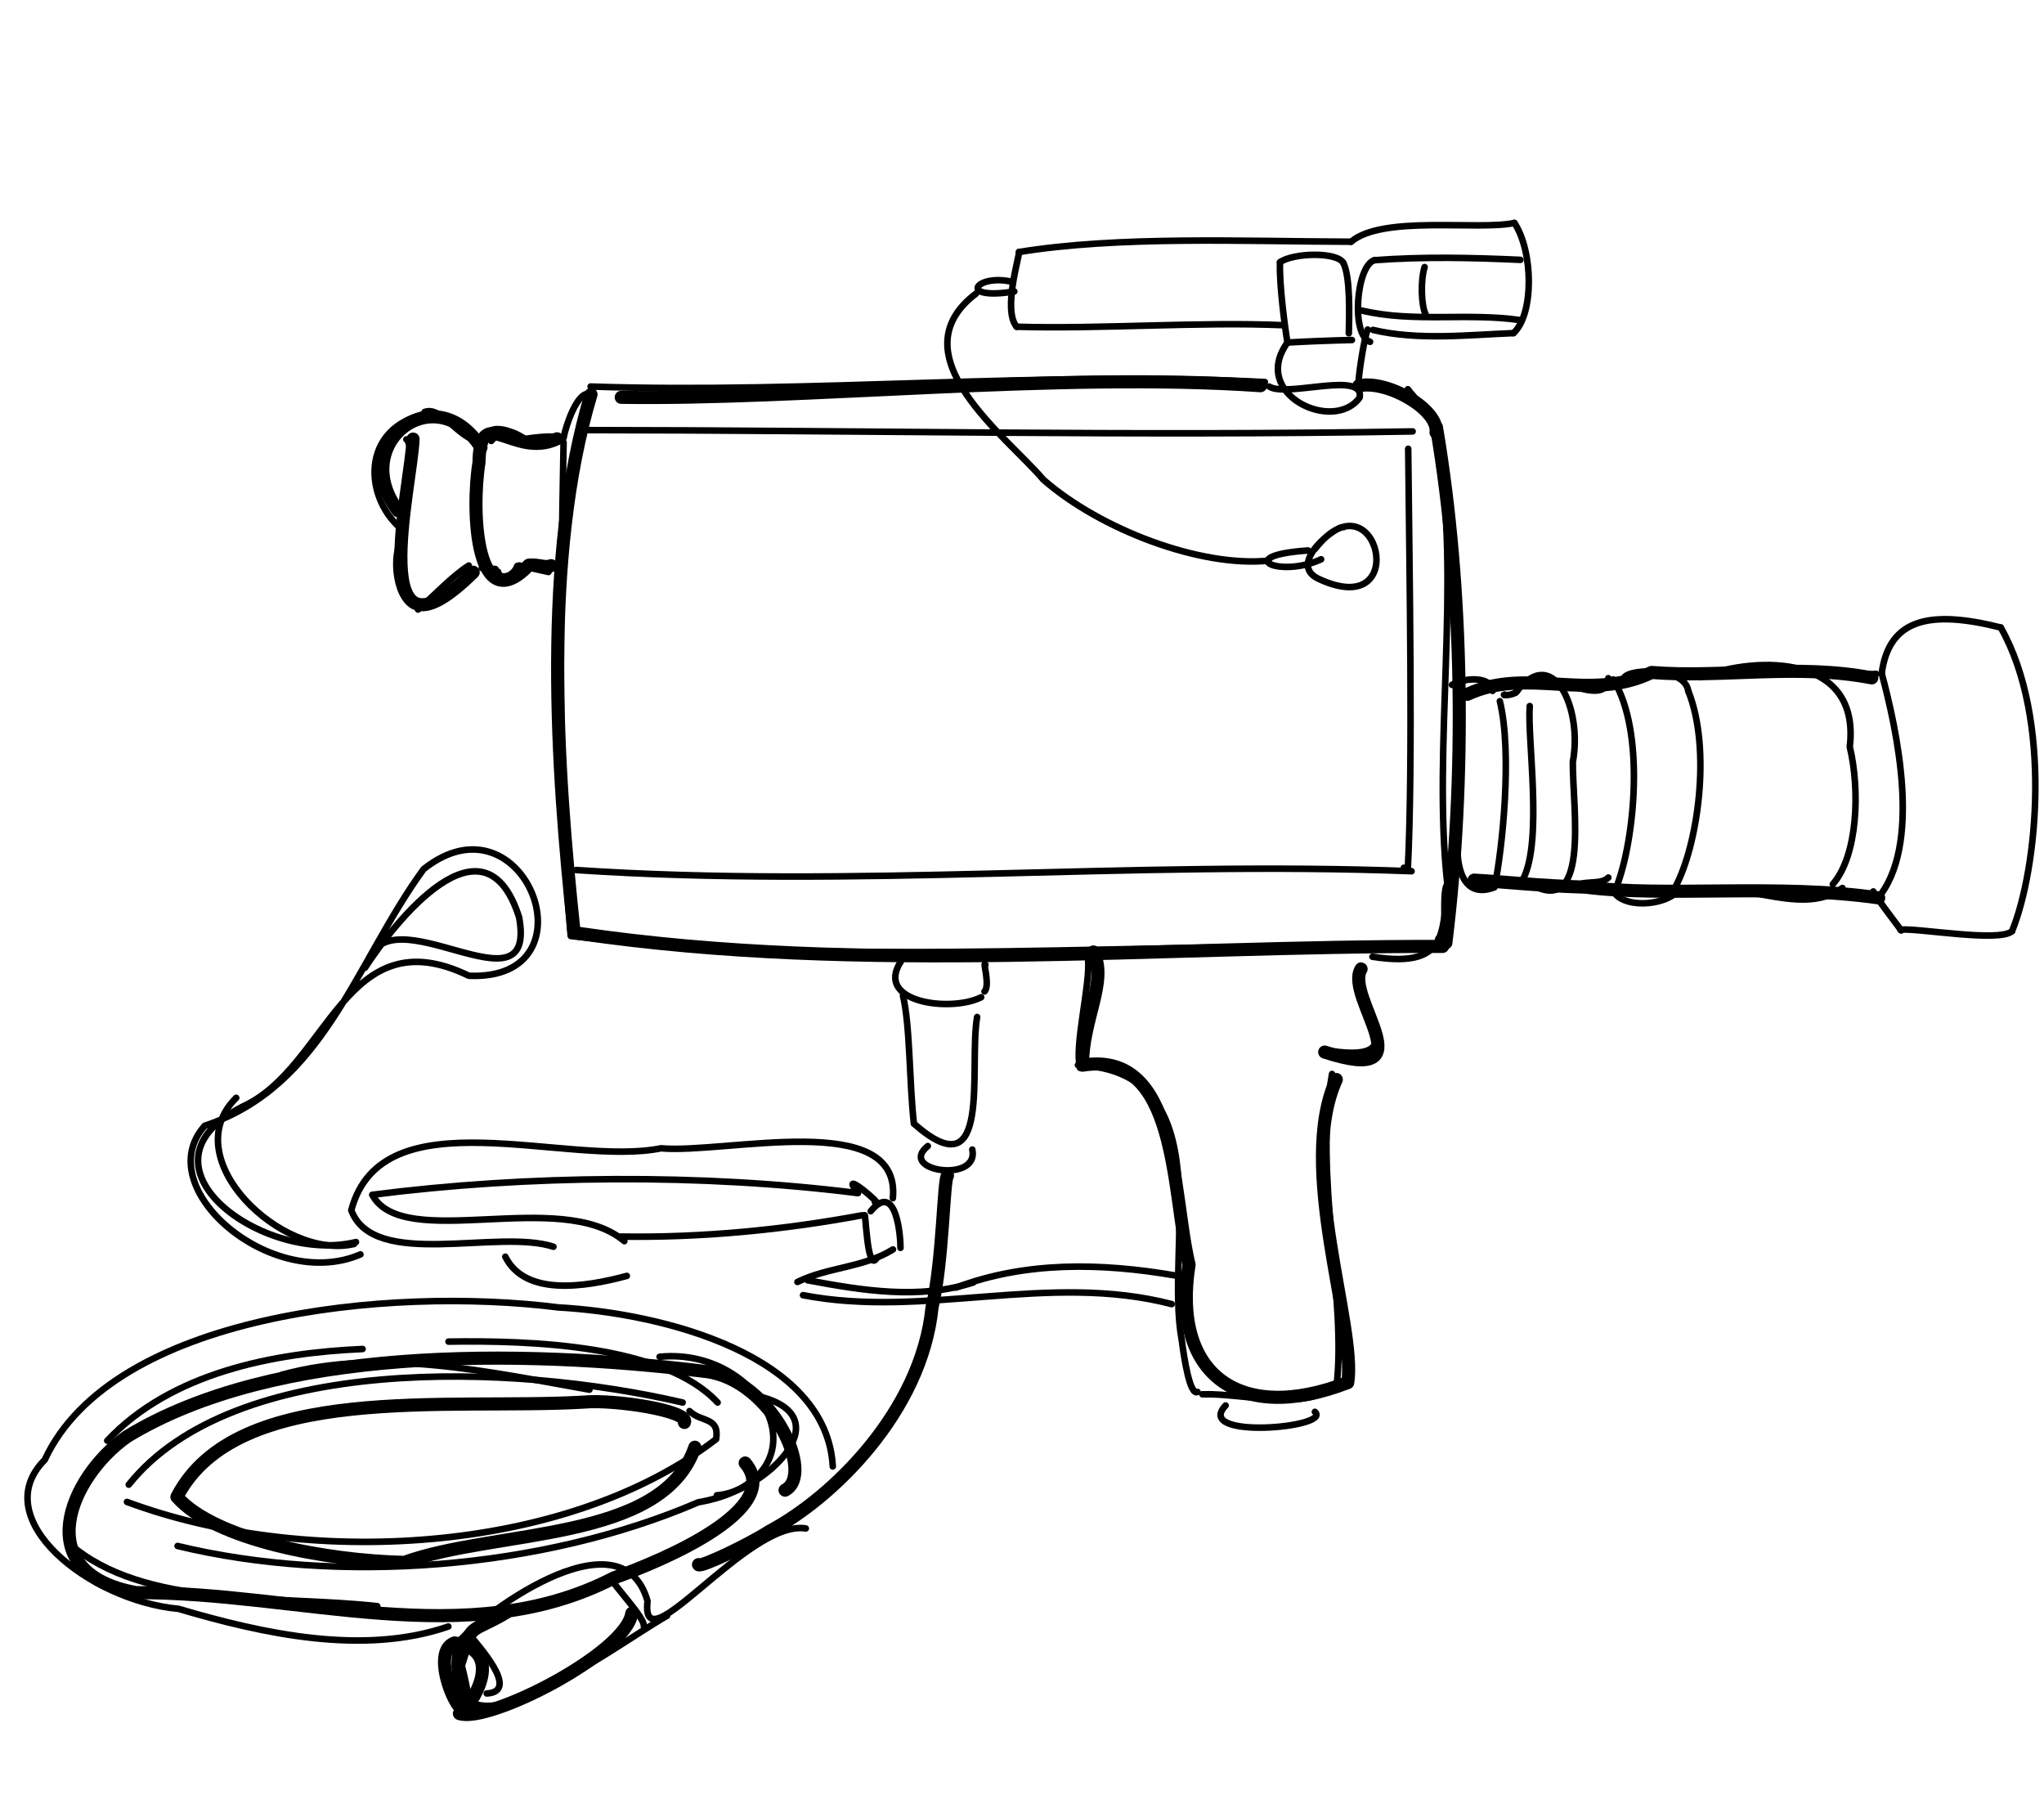 <?xml version="1.0" encoding="UTF-8" standalone="no"?>
<!-- Created by Ashley Blewer - This work is licensed under a Creative Commons Attribution 4.0 International License -->

<svg
   width="544"
   height="480"
   viewBox="0 0 143.933 127"
   version="1.1"
   id="svg2490"
   inkscape:version="1.2 (1:1.2+202206011327+fc4e4096c5)"
   sodipodi:docname="1965-half-inch-cv-3.svg"
   xmlns:inkscape="http://www.inkscape.org/namespaces/inkscape"
   xmlns:sodipodi="http://sodipodi.sourceforge.net/DTD/sodipodi-0.dtd"
   xmlns="http://www.w3.org/2000/svg"
   xmlns:svg="http://www.w3.org/2000/svg">
  <sodipodi:namedview
     id="namedview2492"
     pagecolor="#ffffff"
     bordercolor="#666666"
     borderopacity="1.0"
     inkscape:pageshadow="2"
     inkscape:pageopacity="0.0"
     inkscape:pagecheckerboard="0"
     inkscape:document-units="mm"
     showgrid="false"
     units="px"
     inkscape:zoom="1.2810466"
     inkscape:cx="272.8238"
     inkscape:cy="251.74728"
     inkscape:window-width="1848"
     inkscape:window-height="1136"
     inkscape:window-x="72"
     inkscape:window-y="27"
     inkscape:window-maximized="1"
     inkscape:current-layer="layer1"
     inkscape:showpageshadow="2"
     inkscape:deskcolor="#d1d1d1" />
  <defs
     id="defs2487" />
  <g
     inkscape:label="Layer 1"
     inkscape:groupmode="layer"
     id="layer1">
    <g
       id="g7866"
       transform="matrix(-0.641,0,0,0.642,173.661,-335.319)"
       style="stroke-width:0.55">
      <g
         id="g1646"
         transform="matrix(1,0,0,-1,-41.746,789.091)"
         style="stroke-width:0.55">
        <g
           id="g1648"
           style="stroke-width:0.55">
          <path
             d="m 146.405,230.256 c -2.255,2.032 -2.202,8.912 -0.102,12.085"
             style="fill:none;stroke:#000000;stroke-width:0.719;stroke-linecap:round;stroke-linejoin:round;stroke-miterlimit:10;stroke-dasharray:none;stroke-opacity:1"
             id="path1650" />
        </g>
      </g>
      <g
         id="g1652"
         transform="matrix(1,0,0,-1,-41.746,789.091)"
         style="stroke-width:0.55">
        <g
           id="g1654"
           style="stroke-width:0.55">
          <path
             d="m 146.303,242.34 c 3.923,-0.853 14.481,0.881 17.939,-2.062"
             style="fill:none;stroke:#000000;stroke-width:0.719;stroke-linecap:round;stroke-linejoin:round;stroke-miterlimit:10;stroke-dasharray:none;stroke-opacity:1"
             id="path1656"
             sodipodi:nodetypes="cc" />
        </g>
      </g>
      <g
         id="g1658"
         transform="matrix(1,0,0,-1,-41.746,789.091)"
         style="stroke-width:0.55">
        <g
           id="g1660"
           style="stroke-width:0.55">
          <path
             d="m 164.243,240.279 c 11.911,0.037 25.548,0.646 36.486,-1.128"
             style="fill:none;stroke:#000000;stroke-width:0.719;stroke-linecap:round;stroke-linejoin:round;stroke-miterlimit:10;stroke-dasharray:none;stroke-opacity:1"
             id="path1662" />
        </g>
      </g>
      <g
         id="g1664"
         transform="matrix(1,0,0,-1,-41.746,789.091)"
         style="stroke-width:0.55">
        <g
           id="g1666"
           style="stroke-width:0.55">
          <path
             d="m 200.728,239.151 c -0.081,-0.427 1.809,-6.349 0.26,-8.194"
             style="fill:none;stroke:#000000;stroke-width:0.719;stroke-linecap:round;stroke-linejoin:round;stroke-miterlimit:10;stroke-dasharray:none;stroke-opacity:1"
             id="path1668"
             sodipodi:nodetypes="cc" />
        </g>
      </g>
      <g
         id="g1670"
         transform="matrix(1,0,0,-1,-41.746,789.091)"
         style="stroke-width:0.55">
        <g
           id="g1672"
           style="stroke-width:0.55">
          <path
             d="m 146.405,230.256 c 4.949,-0.192 10.493,-0.826 15.433,0.352"
             style="fill:none;stroke:#000000;stroke-width:0.719;stroke-linecap:round;stroke-linejoin:round;stroke-miterlimit:10;stroke-dasharray:none;stroke-opacity:1"
             id="path1674"
             sodipodi:nodetypes="cc" />
        </g>
      </g>
      <g
         id="g1676"
         transform="matrix(1,0,0,-1,-41.746,789.091)"
         style="stroke-width:0.55">
        <g
           id="g1678"
           style="stroke-width:0.55">
          <path
             d="m 161.688,238.253 c 1.977,-0.603 2.598,-8.215 0.471,-8.952"
             style="fill:none;stroke:#000000;stroke-width:0.719;stroke-linecap:round;stroke-linejoin:round;stroke-miterlimit:10;stroke-dasharray:none;stroke-opacity:1"
             id="path1680"
             sodipodi:nodetypes="cc" />
        </g>
      </g>
      <g
         id="g1682"
         transform="matrix(1,0,0,-1,-41.746,789.091)"
         style="stroke-width:0.55">
        <g
           id="g1684"
           style="stroke-width:0.55">
          <path
             d="m 164.492,230.237 c -0.047,2.068 -0.172,6.164 0.596,7.707"
             style="fill:none;stroke:#000000;stroke-width:0.719;stroke-linecap:round;stroke-linejoin:round;stroke-miterlimit:10;stroke-dasharray:none;stroke-opacity:1"
             id="path1686" />
        </g>
      </g>
      <g
         id="g1688"
         transform="matrix(1,0,0,-1,-41.746,789.091)"
         style="stroke-width:0.55">
        <g
           id="g1690"
           style="stroke-width:0.55">
          <path
             d="m 165.088,237.943 c 0.687,1.253 5.507,1.125 6.965,0.09"
             style="fill:none;stroke:#000000;stroke-width:0.719;stroke-linecap:round;stroke-linejoin:round;stroke-miterlimit:10;stroke-dasharray:none;stroke-opacity:1"
             id="path1692"
             sodipodi:nodetypes="cc" />
        </g>
      </g>
      <g
         id="g1694"
         transform="matrix(1,0,0,-1,-41.746,789.091)"
         style="stroke-width:0.55">
        <g
           id="g1696"
           style="stroke-width:0.55">
          <path
             d="m 172.053,238.034 c 0.097,-2.435 -0.553,-7.279 -0.821,-8.809"
             style="fill:none;stroke:#000000;stroke-width:0.719;stroke-linecap:round;stroke-linejoin:round;stroke-miterlimit:10;stroke-dasharray:none;stroke-opacity:1"
             id="path1698"
             sodipodi:nodetypes="cc" />
        </g>
      </g>
      <g
         id="g1700"
         transform="matrix(1,0,0,-1,-41.746,789.091)"
         style="stroke-width:0.55">
        <g
           id="g1702"
           style="stroke-width:0.55">
          <path
             d="m 171.232,229.225 c -2.286,0.13 -4.726,0.224 -7.082,0.277"
             style="fill:none;stroke:#000000;stroke-width:0.719;stroke-linecap:round;stroke-linejoin:round;stroke-miterlimit:10;stroke-dasharray:none;stroke-opacity:1"
             id="path1704" />
        </g>
      </g>
      <g
         id="g1706"
         transform="matrix(1,0,0,-1,-41.746,789.091)"
         style="stroke-width:0.55">
        <g
           id="g1708"
           style="stroke-width:0.55">
          <path
             d="m 171.232,229.225 c 4.145,-5.708 -5.112,-9.97 -7.931,-6.033 -0.564,2.976 8.039,-0.02 9.935,1.203"
             style="fill:none;stroke:#000000;stroke-width:0.719;stroke-linecap:round;stroke-linejoin:round;stroke-miterlimit:10;stroke-dasharray:none;stroke-opacity:1"
             id="path1710"
             sodipodi:nodetypes="ccc" />
        </g>
      </g>
      <g
         id="g1712"
         transform="matrix(1,0,0,-1,-41.746,789.091)"
         style="stroke-width:0.55">
        <g
           id="g1714"
           style="stroke-width:0.55">
          <path
             d="m 163.391,224.485 c 0.224,0.012 -0.541,5.155 -0.971,6.166"
             style="fill:none;stroke:#000000;stroke-width:0.719;stroke-linecap:round;stroke-linejoin:round;stroke-miterlimit:10;stroke-dasharray:none;stroke-opacity:1"
             id="path1716" />
        </g>
      </g>
      <g
         id="g1718"
         transform="matrix(1,0,0,-1,-41.746,789.091)"
         style="stroke-width:0.55">
        <g
           id="g1720"
           style="stroke-width:0.55">
          <path
             d="m 171.643,231.122 c 9.155,0.404 20.211,-0.439 29.345,-0.166"
             style="fill:none;stroke:#000000;stroke-width:0.719;stroke-linecap:round;stroke-linejoin:round;stroke-miterlimit:10;stroke-dasharray:none;stroke-opacity:1"
             id="path1722"
             sodipodi:nodetypes="cc" />
        </g>
      </g>
      <g
         id="g1724"
         transform="matrix(1,0,0,-1,-41.746,789.091)"
         style="stroke-width:0.55">
        <g
           id="g1726"
           style="stroke-width:0.55">
          <path
             d="m 145.647,238.293 c 5.352,0.242 10.72,0.361 16.041,-0.04"
             style="fill:none;stroke:#000000;stroke-width:0.719;stroke-linecap:round;stroke-linejoin:round;stroke-miterlimit:10;stroke-dasharray:none;stroke-opacity:1"
             id="path1728" />
        </g>
      </g>
      <g
         id="g1730"
         transform="matrix(1,0,0,-1,-41.746,789.091)"
         style="stroke-width:0.55">
        <g
           id="g1732"
           style="stroke-width:0.55">
          <path
             d="m 145.627,231.676 c 5.792,0.853 11.75,-0.307 17.456,1.061"
             style="fill:none;stroke:#000000;stroke-width:0.719;stroke-linecap:round;stroke-linejoin:round;stroke-miterlimit:10;stroke-dasharray:none;stroke-opacity:1"
             id="path1734" />
        </g>
      </g>
      <g
         id="g1736"
         transform="matrix(1,0,0,-1,-41.746,789.091)"
         style="stroke-width:0.55">
        <g
           id="g1738"
           style="stroke-width:0.55">
          <path
             d="m 156.168,237.501 c 0.469,-1.483 0.358,-4.27 -0.103,-5.151"
             style="fill:none;stroke:#000000;stroke-width:0.719;stroke-linecap:round;stroke-linejoin:round;stroke-miterlimit:10;stroke-dasharray:none;stroke-opacity:1"
             id="path1740" />
        </g>
      </g>
      <g
         id="g1742"
         transform="matrix(1,0,0,-1,-41.746,789.091)"
         style="stroke-width:0.55">
        <g
           id="g1744"
           style="stroke-width:0.55">
          <path
             d="m 201.734,235.937 c 3.854,0.748 5.688,-2.111 -0.493,-1.112"
             style="fill:none;stroke:#000000;stroke-width:0.719;stroke-linecap:round;stroke-linejoin:round;stroke-miterlimit:10;stroke-dasharray:none;stroke-opacity:1"
             id="path1746" />
        </g>
      </g>
      <g
         id="g1748"
         transform="matrix(1,0,0,-1,-41.746,789.091)"
         style="stroke-width:0.55">
        <g
           id="g1750"
           style="stroke-width:0.55">
          <path
             d="m 205.433,234.604 c 8.897,-6.726 -3.405,-15.715 -7.379,-20.414 -6.288,-5.495 -17.316,-9.642 -24.749,-8.884"
             style="fill:none;stroke:#000000;stroke-width:0.719;stroke-linecap:round;stroke-linejoin:round;stroke-miterlimit:10;stroke-dasharray:none;stroke-opacity:1"
             id="path1752"
             sodipodi:nodetypes="ccc" />
        </g>
      </g>
      <g
         id="g1754"
         transform="matrix(1,0,0,-1,-41.746,789.091)"
         style="stroke-width:0.55">
        <g
           id="g1756"
           style="stroke-width:0.55">
          <path
             d="m 168.97,206.421 c 8.369,-0.567 3.159,-3.097 -1.435,-0.966"
             style="fill:none;stroke:#000000;stroke-width:0.719;stroke-linecap:round;stroke-linejoin:round;stroke-miterlimit:10;stroke-dasharray:none;stroke-opacity:1"
             id="path1758" />
        </g>
      </g>
      <g
         id="g1760"
         transform="matrix(1,0,0,-1,-41.746,789.091)"
         style="stroke-width:0.55">
        <g
           id="g1762"
           style="stroke-width:0.55">
          <path
             d="m 168.22,206.576 c -6.801,8.692 -10.857,-8.2 -0.343,-3.236 3.406,1.672 -2.017,5.843 -2.795,5.635"
             style="fill:none;stroke:#000000;stroke-width:0.719;stroke-linecap:round;stroke-linejoin:round;stroke-miterlimit:10;stroke-dasharray:none;stroke-opacity:1"
             id="path1764"
             sodipodi:nodetypes="ccc" />
        </g>
      </g>
      <g
         id="g1772"
         transform="matrix(1,0,0,-1,-41.746,789.091)"
         style="stroke-width:0.55">
        <g
           id="g1774"
           style="stroke-width:0.55">
          <path
             d="m 158.011,224.106 c -0.421,-0.616 -3.369,-3.663 -3.402,-4.968"
             style="fill:none;stroke:#000000;stroke-width:0.719;stroke-linecap:round;stroke-linejoin:round;stroke-miterlimit:10;stroke-dasharray:none;stroke-opacity:1"
             id="path1776" />
        </g>
      </g>
      <g
         id="g1778"
         transform="matrix(1,0,0,-1,-41.746,789.091)"
         style="stroke-width:0.55">
        <g
           id="g1780"
           style="stroke-width:0.55">
          <path
             d="m 173.713,224.893 c 24.626,1.224 49.884,-1.296 74.074,-0.494"
             style="fill:none;stroke:#000000;stroke-width:0.719;stroke-linecap:round;stroke-linejoin:round;stroke-miterlimit:10;stroke-dasharray:none;stroke-opacity:1"
             id="path1782" />
        </g>
      </g>
      <g
         id="g1784"
         transform="matrix(1,0,0,-1,-41.746,789.091)"
         style="stroke-width:0.55">
        <g
           id="g1786"
           style="stroke-width:0.55">
          <path
             d="m 157.483,219.477 c 30.342,-0.531 60.694,0.127 90.985,0.145"
             style="fill:none;stroke:#000000;stroke-width:0.719;stroke-linecap:round;stroke-linejoin:round;stroke-miterlimit:10;stroke-dasharray:none;stroke-opacity:1"
             id="path1788" />
        </g>
      </g>
      <g
         id="g1790"
         transform="matrix(1,0,0,-1,-41.746,789.091)"
         style="stroke-width:0.55">
        <g
           id="g1792"
           style="stroke-width:0.55">
          <path
             d="m 247.982,223.605 c 1.295,0.152 2.521,-3.447 2.774,-4.84"
             style="fill:none;stroke:#000000;stroke-width:0.719;stroke-linecap:round;stroke-linejoin:round;stroke-miterlimit:10;stroke-dasharray:none;stroke-opacity:1"
             id="path1794" />
        </g>
      </g>
      <g
         id="g1796"
         transform="matrix(1,0,0,-1,-41.746,789.091)"
         style="stroke-width:0.55">
        <g
           id="g1798"
           style="stroke-width:0.55">
          <path
             d="m 250.756,218.275 c 0.323,-17.921 0.675,-38.468 -0.772,-54.004"
             style="fill:none;stroke:#000000;stroke-width:0.719;stroke-linecap:round;stroke-linejoin:round;stroke-miterlimit:10;stroke-dasharray:none;stroke-opacity:1"
             id="path1800" />
        </g>
      </g>
      <g
         id="g1802"
         transform="matrix(1,0,0,-1,-41.746,789.091)"
         style="stroke-width:0.55">
        <g
           id="g1804"
           style="stroke-width:0.55">
          <path
             d="m 154.736,218.044 c -2.639,-14.865 0.591,-33.271 -1.064,-48.223 0.765,-0.946 -0.249,-7.004 0.978,-5.96"
             style="fill:none;stroke:#000000;stroke-width:0.719;stroke-linecap:round;stroke-linejoin:round;stroke-miterlimit:10;stroke-dasharray:none;stroke-opacity:1"
             id="path1806" />
        </g>
      </g>
      <g
         id="g1808"
         transform="matrix(1,0,0,-1,-41.746,789.091)"
         style="stroke-width:0.55">
        <g
           id="g1810"
           style="stroke-width:0.55">
          <path
             d="m 157.969,217.574 c -0.127,-13.059 -0.536,-34.709 0.045,-46.137 l 0.434,0.19"
             style="fill:none;stroke:#000000;stroke-width:0.719;stroke-linecap:round;stroke-linejoin:round;stroke-miterlimit:10;stroke-dasharray:none;stroke-opacity:1"
             id="path1812" />
        </g>
      </g>
      <g
         id="g1814"
         transform="matrix(1,0,0,-1,-41.746,789.091)"
         style="stroke-width:0.55">
        <g
           id="g1816"
           style="stroke-width:0.55">
          <path
             d="m 157.601,171.249 c 30.715,1.173 61.216,-1.91 91.783,0.13"
             style="fill:none;stroke:#000000;stroke-width:0.719;stroke-linecap:round;stroke-linejoin:round;stroke-miterlimit:10;stroke-dasharray:none;stroke-opacity:1"
             id="path1818" />
        </g>
      </g>
      <g
         id="g1820"
         transform="matrix(1,0,0,-1,-41.746,789.091)"
         style="stroke-width:0.55">
        <g
           id="g1822"
           style="stroke-width:0.55">
          <path
             d="m 153.964,162.973 c 31.68,0.596 65.796,-2.363 95.995,1.168 -0.245,-0.135 0.277,0.947 -0.072,1.074"
             style="fill:none;stroke:#000000;stroke-width:0.719;stroke-linecap:round;stroke-linejoin:round;stroke-miterlimit:10;stroke-dasharray:none;stroke-opacity:1"
             id="path1824" />
        </g>
      </g>
      <g
         id="g1826"
         transform="matrix(1,0,0,-1,-41.746,789.091)"
         style="stroke-width:0.55">
        <g
           id="g1828"
           style="stroke-width:0.55">
          <path
             d="m 250.947,218.714 c 0.817,0.46 3.855,0.017 5.138,-0.269"
             style="fill:none;stroke:#000000;stroke-width:0.719;stroke-linecap:round;stroke-linejoin:round;stroke-miterlimit:10;stroke-dasharray:none;stroke-opacity:1"
             id="path1830" />
        </g>
      </g>
      <g
         id="g1832"
         transform="matrix(1,0,0,-1,-41.746,789.091)"
         style="stroke-width:0.55">
        <g
           id="g1834"
           style="stroke-width:0.55">
          <path
             d="m 255.5,218.175 c -0.437,1.356 4.283,2.444 3.326,0.505"
             style="fill:none;stroke:#000000;stroke-width:0.719;stroke-linecap:round;stroke-linejoin:round;stroke-miterlimit:10;stroke-dasharray:none;stroke-opacity:1"
             id="path1836" />
        </g>
      </g>
      <g
         id="g1838"
         transform="matrix(1,0,0,-1,-41.746,789.091)"
         style="stroke-width:0.55">
        <g
           id="g1840"
           style="stroke-width:0.55">
          <path
             d="m 259.482,218.433 c 2.505,-0.405 4.568,3.948 6.541,3.173"
             style="fill:none;stroke:#000000;stroke-width:0.719;stroke-linecap:round;stroke-linejoin:round;stroke-miterlimit:10;stroke-dasharray:none;stroke-opacity:1"
             id="path1842" />
        </g>
      </g>
      <g
         id="g1844"
         transform="matrix(1,0,0,-1,-41.746,789.091)"
         style="stroke-width:0.55">
        <g
           id="g1846"
           style="stroke-width:0.55">
          <path
             d="m 265.476,221.485 c 7.877,-1.406 7.239,-9.697 2.731,-12.99"
             style="fill:none;stroke:#000000;stroke-width:0.719;stroke-linecap:round;stroke-linejoin:round;stroke-miterlimit:10;stroke-dasharray:none;stroke-opacity:1"
             id="path1848" />
        </g>
      </g>
      <g
         id="g1850"
         transform="matrix(1,0,0,-1,-41.746,789.091)"
         style="stroke-width:0.55">
        <g
           id="g1852"
           style="stroke-width:0.55">
          <path
             d="m 268.504,207.758 c 1.493,-2.674 0.089,-8.022 -1.723,-6.98"
             style="fill:none;stroke:#000000;stroke-width:0.719;stroke-linecap:round;stroke-linejoin:round;stroke-miterlimit:10;stroke-dasharray:none;stroke-opacity:1"
             id="path1854" />
        </g>
      </g>
      <g
         id="g1856"
         transform="matrix(1,0,0,-1,-41.746,789.091)"
         style="stroke-width:0.55">
        <g
           id="g1858"
           style="stroke-width:0.55">
          <path
             d="m 266.747,199.946 c -1.793,1.546 -3.796,3.713 -5.58,4.823"
             style="fill:none;stroke:#000000;stroke-width:0.719;stroke-linecap:round;stroke-linejoin:round;stroke-miterlimit:10;stroke-dasharray:none;stroke-opacity:1"
             id="path1860" />
        </g>
      </g>
      <g
         id="g1862"
         transform="matrix(1,0,0,-1,-41.746,789.091)"
         style="stroke-width:0.55">
        <g
           id="g1864"
           style="stroke-width:0.55">
          <path
             d="m 259.738,204.504 -1.498,-0.116"
             style="fill:none;stroke:#000000;stroke-width:0.719;stroke-linecap:round;stroke-linejoin:round;stroke-miterlimit:10;stroke-dasharray:none;stroke-opacity:1"
             id="path1866" />
        </g>
      </g>
      <g
         id="g1868"
         transform="matrix(1,0,0,-1,-41.746,789.091)"
         style="stroke-width:0.55">
        <g
           id="g1870"
           style="stroke-width:0.55">
          <path
             d="m 257.949,204.088 c -0.129,-0.931 -1.699,-0.551 -2.099,0.633"
             style="fill:none;stroke:#000000;stroke-width:0.719;stroke-linecap:round;stroke-linejoin:round;stroke-miterlimit:10;stroke-dasharray:none;stroke-opacity:1"
             id="path1872" />
        </g>
      </g>
      <g
         id="g1874"
         transform="matrix(1,0,0,-1,-41.746,789.091)"
         style="stroke-width:0.55">
        <g
           id="g1876"
           style="stroke-width:0.55">
          <path
             d="m 255.646,204.78 c -0.839,-0.186 -2.995,-0.665 -3.234,-0.718"
             style="fill:none;stroke:#000000;stroke-width:0.719;stroke-linecap:round;stroke-linejoin:round;stroke-miterlimit:10;stroke-dasharray:none;stroke-opacity:1"
             id="path1878" />
        </g>
      </g>
      <g
         id="g1880"
         transform="matrix(1,0,0,-1,-41.746,789.091)"
         style="stroke-width:0.55">
        <g
           id="g1882"
           style="stroke-width:0.55">
          <path
             d="m 268.027,218.601 c -1.002,-0.703 -0.127,-7.438 0.454,-8.23"
             style="fill:none;stroke:#000000;stroke-width:0.719;stroke-linecap:round;stroke-linejoin:round;stroke-miterlimit:10;stroke-dasharray:none;stroke-opacity:1"
             id="path1884" />
        </g>
      </g>
      <g
         id="g1886"
         transform="matrix(1,0,0,-1,-41.746,789.091)"
         style="stroke-width:0.55">
        <g
           id="g1888"
           style="stroke-width:0.55">
          <path
             d="m 153.161,191.685 c -1.471,0.848 -4.354,0.941 -4.468,-0.661"
             style="fill:none;stroke:#000000;stroke-width:0.719;stroke-linecap:round;stroke-linejoin:round;stroke-miterlimit:10;stroke-dasharray:none;stroke-opacity:1"
             id="path1890" />
        </g>
      </g>
      <g
         id="g1892"
         transform="matrix(1,0,0,-1,-41.746,789.091)"
         style="stroke-width:0.55">
        <g
           id="g1894"
           style="stroke-width:0.55">
          <path
             d="m 147.902,189.897 c -1.394,-5.685 -0.266,-16.351 0.589,-20.415 3.492,-1.324 4.06,2.275 4.077,4.313"
             style="fill:none;stroke:#000000;stroke-width:0.719;stroke-linecap:round;stroke-linejoin:round;stroke-miterlimit:10;stroke-dasharray:none;stroke-opacity:1"
             id="path1896" />
        </g>
      </g>
      <g
         id="g1898"
         transform="matrix(1,0,0,-1,-41.746,789.091)"
         style="stroke-width:0.55">
        <g
           id="g1900"
           style="stroke-width:0.55">
          <path
             d="m 147.4,190.622 c 0.419,-0.161 -1.698,-0.068 -1.395,0.653"
             style="fill:none;stroke:#000000;stroke-width:0.719;stroke-linecap:round;stroke-linejoin:round;stroke-miterlimit:10;stroke-dasharray:none;stroke-opacity:1"
             id="path1902" />
        </g>
      </g>
      <g
         id="g1904"
         transform="matrix(1,0,0,-1,-41.746,789.091)"
         style="stroke-width:0.55">
        <g
           id="g1906"
           style="stroke-width:0.55">
          <path
             d="m 146.129,190.854 c -4.078,5.41 -7.34,-1.79 -6.245,-7.627 0.05,-5.019 -2.081,-17.841 5.196,-13.045"
             style="fill:none;stroke:#000000;stroke-width:0.719;stroke-linecap:round;stroke-linejoin:round;stroke-miterlimit:10;stroke-dasharray:none;stroke-opacity:1"
             id="path1908" />
        </g>
      </g>
      <g
         id="g1910"
         transform="matrix(1,0,0,-1,-41.746,789.091)"
         style="stroke-width:0.55">
        <g
           id="g1912"
           style="stroke-width:0.55">
          <path
             d="m 144.617,189.361 c 0.278,-3.623 -1.439,-14.652 0.703,-18.931"
             style="fill:none;stroke:#000000;stroke-width:0.719;stroke-linecap:round;stroke-linejoin:round;stroke-miterlimit:10;stroke-dasharray:none;stroke-opacity:1"
             id="path1914" />
        </g>
      </g>
      <g
         id="g1916"
         transform="matrix(1,0,0,-1,-41.746,789.091)"
         style="stroke-width:0.55">
        <g
           id="g1918"
           style="stroke-width:0.55">
          <path
             d="m 139.627,169.388 c -0.54,1.031 -2.776,0.234 -3.641,1.167"
             style="fill:none;stroke:#000000;stroke-width:0.719;stroke-linecap:round;stroke-linejoin:round;stroke-miterlimit:10;stroke-dasharray:none;stroke-opacity:1"
             id="path1920" />
        </g>
      </g>
      <g
         id="g1922"
         transform="matrix(1,0,0,-1,-41.746,789.091)"
         style="stroke-width:0.55">
        <g
           id="g1924"
           style="stroke-width:0.55">
          <path
             d="m 139.821,191.461 c -0.049,0.179 -3.822,-1.538 -3.833,0.955"
             style="fill:none;stroke:#000000;stroke-width:0.719;stroke-linecap:round;stroke-linejoin:round;stroke-miterlimit:10;stroke-dasharray:none;stroke-opacity:1"
             id="path1926" />
        </g>
      </g>
      <g
         id="g1928"
         transform="matrix(1,0,0,-1,-41.746,789.091)"
         style="stroke-width:0.55">
        <g
           id="g1930"
           style="stroke-width:0.55">
          <path
             d="m 135.455,192.278 c -3.593,-5.756 -2.323,-17.675 -0.414,-22.623"
             style="fill:none;stroke:#000000;stroke-width:0.719;stroke-linecap:round;stroke-linejoin:round;stroke-miterlimit:10;stroke-dasharray:none;stroke-opacity:1"
             id="path1932" />
        </g>
      </g>
      <g
         id="g1934"
         transform="matrix(1,0,0,-1,-41.746,789.091)"
         style="stroke-width:0.55">
        <g
           id="g1936"
           style="stroke-width:0.55">
          <path
             d="m 134.288,192.241 c 0.291,1.208 -6.686,1.605 -7.084,-1.228"
             style="fill:none;stroke:#000000;stroke-width:0.719;stroke-linecap:round;stroke-linejoin:round;stroke-miterlimit:10;stroke-dasharray:none;stroke-opacity:1"
             id="path1938" />
        </g>
      </g>
      <g
         id="g1940"
         transform="matrix(1,0,0,-1,-41.746,789.091)"
         style="stroke-width:0.55">
        <g
           id="g1942"
           style="stroke-width:0.55">
          <path
             d="m 127.204,191.014 c -2.587,-6.412 -1.033,-17.004 1.459,-21.573"
             style="fill:none;stroke:#000000;stroke-width:0.719;stroke-linecap:round;stroke-linejoin:round;stroke-miterlimit:10;stroke-dasharray:none;stroke-opacity:1"
             id="path1944"
             sodipodi:nodetypes="cc" />
        </g>
      </g>
      <g
         id="g1946"
         transform="matrix(1,0,0,-1,-41.746,789.091)"
         style="stroke-width:0.55">
        <g
           id="g1948"
           style="stroke-width:0.55">
          <path
             d="m 128.286,169.157 c 1.492,-1.8 6.439,-2.058 7.27,0.147"
             style="fill:none;stroke:#000000;stroke-width:0.719;stroke-linecap:round;stroke-linejoin:round;stroke-miterlimit:10;stroke-dasharray:none;stroke-opacity:1"
             id="path1950" />
        </g>
      </g>
      <g
         id="g1952"
         transform="matrix(1,0,0,-1,-41.746,789.091)"
         style="stroke-width:0.55">
        <g
           id="g1954"
           style="stroke-width:0.55">
          <path
             d="m 125.872,192.525 c -6.482,2.438 -17.616,2.402 -16.411,-7.63 -1.143,-4.75 -0.881,-11.944 1.864,-15.073"
             style="fill:none;stroke:#000000;stroke-width:0.719;stroke-linecap:round;stroke-linejoin:round;stroke-miterlimit:10;stroke-dasharray:none;stroke-opacity:1"
             id="path1956" />
        </g>
      </g>
      <g
         id="g1958"
         transform="matrix(1,0,0,-1,-41.746,789.091)"
         style="stroke-width:0.55">
        <g
           id="g1960"
           style="stroke-width:0.55">
          <path
             d="m 110.266,169.412 c 4.845,-3.512 11.95,1.641 17.723,-0.677"
             style="fill:none;stroke:#000000;stroke-width:0.719;stroke-linecap:round;stroke-linejoin:round;stroke-miterlimit:10;stroke-dasharray:none;stroke-opacity:1"
             id="path1962" />
        </g>
      </g>
      <g
         id="g1964"
         transform="matrix(1,0,0,-1,-41.746,789.091)"
         style="stroke-width:0.55">
        <g
           id="g1966"
           style="stroke-width:0.55">
          <path
             d="m 110.51,192.665 c -0.858,0.048 -3.495,0.197 -3.956,0.223"
             style="fill:none;stroke:#000000;stroke-width:0.719;stroke-linecap:round;stroke-linejoin:round;stroke-miterlimit:10;stroke-dasharray:none;stroke-opacity:1"
             id="path1968" />
        </g>
      </g>
      <g
         id="g1970"
         transform="matrix(1,0,0,-1,-41.746,789.091)"
         style="stroke-width:0.55">
        <g
           id="g1972"
           style="stroke-width:0.55">
          <path
             d="m 105.952,192.938 c -0.799,6.075 -5.408,6.962 -13.08,5.035"
             style="fill:none;stroke:#000000;stroke-width:0.719;stroke-linecap:round;stroke-linejoin:round;stroke-miterlimit:10;stroke-dasharray:none;stroke-opacity:1"
             id="path1974" />
        </g>
      </g>
      <g
         id="g1976"
         transform="matrix(1,0,0,-1,-41.746,789.091)"
         style="stroke-width:0.55">
        <g
           id="g1978"
           style="stroke-width:0.55">
          <path
             d="M 92.872,197.972 C 87.185,187.953 88.845,171.469 91.635,164.673"
             style="fill:none;stroke:#000000;stroke-width:0.719;stroke-linecap:round;stroke-linejoin:round;stroke-miterlimit:10;stroke-dasharray:none;stroke-opacity:1"
             id="path1980"
             sodipodi:nodetypes="cc" />
        </g>
      </g>
      <g
         id="g1982"
         transform="matrix(1,0,0,-1,-41.746,789.091)"
         style="stroke-width:0.55">
        <g
           id="g1984"
           style="stroke-width:0.55">
          <path
             d="m 91.635,164.673 c 1.392,-1.263 10.472,0.382 12.262,0.162"
             style="fill:none;stroke:#000000;stroke-width:0.719;stroke-linecap:round;stroke-linejoin:round;stroke-miterlimit:10;stroke-dasharray:none;stroke-opacity:1"
             id="path1986"
             sodipodi:nodetypes="cc" />
        </g>
      </g>
      <g
         id="g1988"
         transform="matrix(1,0,0,-1,-41.746,789.091)"
         style="stroke-width:0.55">
        <g
           id="g1990"
           style="stroke-width:0.55">
          <path
             d="m 103.898,164.835 c -0.673,-0.771 2.679,3.484 2.979,4.196"
             style="fill:none;stroke:#000000;stroke-width:0.719;stroke-linecap:round;stroke-linejoin:round;stroke-miterlimit:10;stroke-dasharray:none;stroke-opacity:1"
             id="path1992" />
        </g>
      </g>
      <g
         id="g1994"
         transform="matrix(1,0,0,-1,-41.746,789.091)"
         style="stroke-width:0.55">
        <g
           id="g1996"
           style="stroke-width:0.55">
          <path
             d="m 105.952,192.938 c -1.645,-6.095 -4.501,-18.943 0.512,-24.756"
             style="fill:none;stroke:#000000;stroke-width:0.719;stroke-linecap:round;stroke-linejoin:round;stroke-miterlimit:10;stroke-dasharray:none;stroke-opacity:1"
             id="path1998"
             sodipodi:nodetypes="cc" />
        </g>
      </g>
      <g
         id="g2000"
         transform="matrix(1,0,0,-1,-41.746,789.091)"
         style="stroke-width:0.55">
        <g
           id="g2002"
           style="stroke-width:0.55">
          <path
             d="m 251.286,218.682 c 3.11,-2.659 4.764,2.962 7.414,-0.251"
             style="fill:none;stroke:#000000;stroke-width:0.719;stroke-linecap:round;stroke-linejoin:round;stroke-miterlimit:10;stroke-dasharray:none;stroke-opacity:1"
             id="path2004" />
        </g>
      </g>
      <g
         id="g2006"
         transform="matrix(1,0,0,-1,-41.746,789.091)"
         style="stroke-width:0.55">
        <g
           id="g2008"
           style="stroke-width:0.55">
          <path
             d="m 153.288,170.157 c 1.401,-4.582 -0.631,-9.746 8.61,-8.289"
             style="fill:none;stroke:#000000;stroke-width:0.719;stroke-linecap:round;stroke-linejoin:round;stroke-miterlimit:10;stroke-dasharray:none;stroke-opacity:1"
             id="path2010" />
        </g>
      </g>
      <g
         id="g2012"
         transform="matrix(1,0,0,-1,-41.746,789.091)"
         style="stroke-width:0.55">
        <g
           id="g2014"
           style="stroke-width:0.55">
          <path
             d="m 163.201,160.896 c 1.42,-3.849 -6.595,-10.838 3.269,-9.356"
             style="fill:none;stroke:#000000;stroke-width:0.719;stroke-linecap:round;stroke-linejoin:round;stroke-miterlimit:10;stroke-dasharray:none;stroke-opacity:1"
             id="path2016" />
        </g>
      </g>
      <g
         id="g2018"
         transform="matrix(1,0,0,-1,-41.746,789.091)"
         style="stroke-width:0.55">
        <g
           id="g2020"
           style="stroke-width:0.55">
          <path
             d="m 166.335,149.012 c 1.989,-11.037 -1.618,-24.827 -0.491,-34.239"
             style="fill:none;stroke:#000000;stroke-width:0.719;stroke-linecap:round;stroke-linejoin:round;stroke-miterlimit:10;stroke-dasharray:none;stroke-opacity:1"
             id="path2022" />
        </g>
      </g>
      <g
         id="g2024"
         transform="matrix(1,0,0,-1,-41.746,789.091)"
         style="stroke-width:0.55">
        <g
           id="g2026"
           style="stroke-width:0.55">
          <path
             d="m 165.282,115.187 c 3.817,-3.334 10.6,-1.154 15.295,-1.3"
             style="fill:none;stroke:#000000;stroke-width:0.719;stroke-linecap:round;stroke-linejoin:round;stroke-miterlimit:10;stroke-dasharray:none;stroke-opacity:1"
             id="path2028" />
        </g>
      </g>
      <g
         id="g2030"
         transform="matrix(1,0,0,-1,-41.746,789.091)"
         style="stroke-width:0.55">
        <g
           id="g2032"
           style="stroke-width:0.55">
          <path
             d="m 194.249,149.99 c -15.912,-0.693 -9.493,-20.142 -11.402,-30.137 -0.251,-1.968 -0.888,-6.148 -1.739,-5.71"
             style="fill:none;stroke:#000000;stroke-width:0.719;stroke-linecap:round;stroke-linejoin:round;stroke-miterlimit:10;stroke-dasharray:none;stroke-opacity:1"
             id="path2034" />
        </g>
      </g>
      <g
         id="g2036"
         transform="matrix(1,0,0,-1,-41.746,789.091)"
         style="stroke-width:0.55">
        <g
           id="g2038"
           style="stroke-width:0.55">
          <path
             d="m 168.22,111.962 c -1.958,-1.748 13.428,-3.094 9.806,0.7"
             style="fill:none;stroke:#000000;stroke-width:0.719;stroke-linecap:round;stroke-linejoin:round;stroke-miterlimit:10;stroke-dasharray:none;stroke-opacity:1"
             id="path2040" />
        </g>
      </g>
      <g
         id="g2042"
         transform="matrix(1,0,0,-1,-41.746,789.091)"
         style="stroke-width:0.55">
        <g
           id="g2044"
           style="stroke-width:0.55">
          <path
             d="m 194.025,149.693 c 0.636,2.424 -1.136,9.034 -0.89,11.911"
             style="fill:none;stroke:#000000;stroke-width:0.719;stroke-linecap:round;stroke-linejoin:round;stroke-miterlimit:10;stroke-dasharray:none;stroke-opacity:1"
             id="path2046" />
        </g>
      </g>
      <g
         id="g2048"
         transform="matrix(1,0,0,-1,-41.746,789.091)"
         style="stroke-width:0.55">
        <g
           id="g2050"
           style="stroke-width:0.55">
          <path
             d="m 204.415,161.003 c 0.358,0.552 -0.558,-2.273 0.098,-2.942"
             style="fill:none;stroke:#000000;stroke-width:0.719;stroke-linecap:round;stroke-linejoin:round;stroke-miterlimit:10;stroke-dasharray:none;stroke-opacity:1"
             id="path2052" />
        </g>
      </g>
      <g
         id="g2054"
         transform="matrix(1,0,0,-1,-41.746,789.091)"
         style="stroke-width:0.55">
        <g
           id="g2056"
           style="stroke-width:0.55">
          <path
             d="m 204.881,157.427 c 3.322,-1.674 11.77,-0.588 8.823,3.922"
             style="fill:none;stroke:#000000;stroke-width:0.719;stroke-linecap:round;stroke-linejoin:round;stroke-miterlimit:10;stroke-dasharray:none;stroke-opacity:1"
             id="path2058" />
        </g>
      </g>
      <g
         id="g2060"
         transform="matrix(1,0,0,-1,-41.746,789.091)"
         style="stroke-width:0.55">
        <g
           id="g2062"
           style="stroke-width:0.55">
          <path
             d="m 205.326,155.26 c 0.955,-5.555 -1.738,-19.339 6.947,-11.695 0.521,4.749 0.406,10.655 1.198,14.044"
             style="fill:none;stroke:#000000;stroke-width:0.719;stroke-linecap:round;stroke-linejoin:round;stroke-miterlimit:10;stroke-dasharray:none;stroke-opacity:1"
             id="path2064" />
        </g>
      </g>
      <g
         id="g2066"
         transform="matrix(1,0,0,-1,-41.746,789.091)"
         style="stroke-width:0.55">
        <g
           id="g2068"
           style="stroke-width:0.55">
          <path
             d="m 205.856,140.727 c -0.807,-3.738 8.289,-2.361 4.886,0.383"
             style="fill:none;stroke:#000000;stroke-width:0.719;stroke-linecap:round;stroke-linejoin:round;stroke-miterlimit:10;stroke-dasharray:none;stroke-opacity:1"
             id="path2070" />
        </g>
      </g>
      <g
         id="g2072"
         transform="matrix(1,0,0,-1,-41.746,789.091)"
         style="stroke-width:0.55">
        <g
           id="g2074"
           style="stroke-width:0.55">
          <path
             d="m 183.634,126.927 c 8.045,1.374 16.308,1.559 24.003,-1.337"
             style="fill:none;stroke:#000000;stroke-width:0.719;stroke-linecap:round;stroke-linejoin:round;stroke-miterlimit:10;stroke-dasharray:none;stroke-opacity:1"
             id="path2076" />
        </g>
      </g>
      <g
         id="g2078"
         transform="matrix(1,0,0,-1,-41.746,789.091)"
         style="stroke-width:0.55">
        <g
           id="g2080"
           style="stroke-width:0.55">
          <path
             d="m 183.948,123.777 c 13.58,3.517 27.07,-1.615 40.503,0.979"
             style="fill:none;stroke:#000000;stroke-width:0.719;stroke-linecap:round;stroke-linejoin:round;stroke-miterlimit:10;stroke-dasharray:none;stroke-opacity:1"
             id="path2082" />
        </g>
      </g>
      <g
         id="g2084"
         transform="matrix(1,0,0,-1,-41.746,789.091)"
         style="stroke-width:0.55">
        <g
           id="g2086"
           style="stroke-width:0.55">
          <path
             d="m 205.746,126.146 c 5.953,-1.907 12.212,-0.871 18.197,0.243"
             style="fill:none;stroke:#000000;stroke-width:0.719;stroke-linecap:round;stroke-linejoin:round;stroke-miterlimit:10;stroke-dasharray:none;stroke-opacity:1"
             id="path2088" />
        </g>
      </g>
      <g
         id="g2090"
         transform="matrix(1,0,0,-1,-41.746,789.091)"
         style="stroke-width:0.55">
        <g
           id="g2092"
           style="stroke-width:0.55">
          <path
             d="m 225.065,126.205 c -3.361,1.65 -7.257,1.549 -10.494,3.567"
             style="fill:none;stroke:#000000;stroke-width:0.719;stroke-linecap:round;stroke-linejoin:round;stroke-miterlimit:10;stroke-dasharray:none;stroke-opacity:1"
             id="path2094" />
        </g>
      </g>
      <g
         id="g2096"
         transform="matrix(1,0,0,-1,-41.746,789.091)"
         style="stroke-width:0.55">
        <g
           id="g2098"
           style="stroke-width:0.55">
          <path
             d="m 217.695,133.476 c -0.119,0.761 -0.266,-6.121 -1.28,-4.746"
             style="fill:none;stroke:#000000;stroke-width:0.719;stroke-linecap:round;stroke-linejoin:round;stroke-miterlimit:10;stroke-dasharray:none;stroke-opacity:1"
             id="path2100" />
        </g>
      </g>
      <g
         id="g2102"
         transform="matrix(1,0,0,-1,-41.746,789.091)"
         style="stroke-width:0.55">
        <g
           id="g2104"
           style="stroke-width:0.55">
          <path
             d="m 217.017,133.963 c -2.877,3.471 -3.291,-3.035 -3.272,-4.019"
             style="fill:none;stroke:#000000;stroke-width:0.719;stroke-linecap:round;stroke-linejoin:round;stroke-miterlimit:10;stroke-dasharray:none;stroke-opacity:1"
             id="path2106" />
        </g>
      </g>
      <g
         id="g2108"
         transform="matrix(1,0,0,-1,-41.746,789.091)"
         style="stroke-width:0.55">
        <g
           id="g2110"
           style="stroke-width:0.55">
          <path
             d="m 214.582,135.392 c -0.929,9.835 18.386,4.83 25.466,5.472 10.319,-2.093 30.652,5.959 34.029,-6.796 -2.467,-6.58 -16.083,-1.989 -22.209,-4.001"
             style="fill:none;stroke:#000000;stroke-width:0.719;stroke-linecap:round;stroke-linejoin:round;stroke-miterlimit:10;stroke-dasharray:none;stroke-opacity:1"
             id="path2112" />
        </g>
      </g>
      <g
         id="g2114"
         transform="matrix(1,0,0,-1,-41.746,789.091)"
         style="stroke-width:0.55">
        <g
           id="g2116"
           style="stroke-width:0.55">
          <path
             d="m 244.08,130.68 c 7.019,5.919 24.256,-1.255 27.699,5.083 -16.984,2.179 -36.262,2.341 -53.368,0.183 2.362,3.01 -3.076,-1.605 -1.852,-0.979"
             style="fill:none;stroke:#000000;stroke-width:0.719;stroke-linecap:round;stroke-linejoin:round;stroke-miterlimit:10;stroke-dasharray:none;stroke-opacity:1"
             id="path2118" />
        </g>
      </g>
      <g
         id="g2120"
         transform="matrix(1,0,0,-1,-41.746,789.091)"
         style="stroke-width:0.55">
        <g
           id="g2122"
           style="stroke-width:0.55">
          <path
             d="m 217.981,133.514 c 8.709,-1.616 17.671,-2.469 26.501,-2.333"
             style="fill:none;stroke:#000000;stroke-width:0.719;stroke-linecap:round;stroke-linejoin:round;stroke-miterlimit:10;stroke-dasharray:none;stroke-opacity:1"
             id="path2124" />
        </g>
      </g>
      <g
         id="g2126"
         transform="matrix(1,0,0,-1,-41.746,789.091)"
         style="stroke-width:0.55">
        <g
           id="g2128"
           style="stroke-width:0.55">
          <path
             d="m 243.809,126.869 c 4.771,-1.286 11.2,-2.197 13.348,2.107"
             style="fill:none;stroke:#000000;stroke-width:0.719;stroke-linecap:round;stroke-linejoin:round;stroke-miterlimit:10;stroke-dasharray:none;stroke-opacity:1"
             id="path2130" />
        </g>
      </g>
      <g
         id="g2132"
         transform="matrix(1,0,0,-1,-41.746,789.091)"
         style="stroke-width:0.55">
        <g
           id="g2134"
           style="stroke-width:0.55">
          <path
             d="m 273.561,130.582 c 10.19,-2.488 25.292,8.487 12.354,14.902 -9.33,4.316 -11.186,20.864 -24.756,14.299 -14.144,-0.626 -6.147,20.525 4.982,11.686 7.601,-10.437 10.894,-23.761 24.033,-28.134 6.138,-6.814 -7.379,-18.294 -17.103,-14.109"
             style="fill:none;stroke:#000000;stroke-width:0.719;stroke-linecap:round;stroke-linejoin:round;stroke-miterlimit:10;stroke-dasharray:none;stroke-opacity:1"
             id="path2136" />
        </g>
      </g>
      <g
         id="g2138"
         transform="matrix(1,0,0,-1,-41.746,789.091)"
         style="stroke-width:0.55">
        <g
           id="g2140"
           style="stroke-width:0.55">
          <path
             d="m 273.778,130.367 c 7.873,-1.84 19.697,9.391 12.942,16.03"
             style="fill:none;stroke:#000000;stroke-width:0.719;stroke-linecap:round;stroke-linejoin:round;stroke-miterlimit:10;stroke-dasharray:none;stroke-opacity:1"
             id="path2142" />
        </g>
      </g>
      <g
         id="g2144"
         transform="matrix(1,0,0,-1,-41.746,789.091)"
         style="stroke-width:0.55">
        <g
           id="g2146"
           style="stroke-width:0.55">
          <path
             d="m 272.571,160.66 c -3.289,5.06 -13.135,17.52 -16.933,5.517 -2.045,-11.193 14.51,3.137 16.672,-5.138"
             style="fill:none;stroke:#000000;stroke-width:0.719;stroke-linecap:round;stroke-linejoin:round;stroke-miterlimit:10;stroke-dasharray:none;stroke-opacity:1"
             id="path2148" />
        </g>
      </g>
      <g
         id="g2150"
         transform="matrix(1,0,0,-1,-41.746,789.091)"
         style="stroke-width:0.55">
        <g
           id="g2152"
           style="stroke-width:0.55">
          <path
             d="m 224.146,99.174 c 6.333,1.039 18.237,-15.477 17.386,-7.965 2.925,10.242 18.982,-1.998 20.996,-4.77 2.281,-15.184 -16.857,-0.391 -23.141,3.158"
             style="fill:none;stroke:#000000;stroke-width:0.719;stroke-linecap:round;stroke-linejoin:round;stroke-miterlimit:10;stroke-dasharray:none;stroke-opacity:1"
             id="path2154" />
        </g>
      </g>
      <g
         id="g2156"
         transform="matrix(1,0,0,-1,-41.746,789.091)"
         style="stroke-width:0.55">
        <g
           id="g2158"
           style="stroke-width:0.55">
          <path
             d="m 260.942,87.387 c -0.468,-0.746 -5.574,-6.101 -1.745,-6.308"
             style="fill:none;stroke:#000000;stroke-width:0.719;stroke-linecap:round;stroke-linejoin:round;stroke-miterlimit:10;stroke-dasharray:none;stroke-opacity:1"
             id="path2160" />
        </g>
      </g>
      <g
         id="g2162"
         transform="matrix(1,0,0,-1,-41.746,789.091)"
         style="stroke-width:0.55">
        <g
           id="g2164"
           style="stroke-width:0.55">
          <path
             d="m 245.284,93.868 c 1.578,0.632 -3.513,-4.291 -3.341,-5.41"
             style="fill:none;stroke:#000000;stroke-width:0.719;stroke-linecap:round;stroke-linejoin:round;stroke-miterlimit:10;stroke-dasharray:none;stroke-opacity:1"
             id="path2166" />
        </g>
      </g>
      <g
         id="g2168"
         transform="matrix(1,0,0,-1,-41.746,789.091)"
         style="stroke-width:0.55">
        <g
           id="g2170"
           style="stroke-width:0.55">
          <path
             d="m 221.182,105.976 c 0.672,12.14 18.488,16.798 30.153,17.438 18.681,2.354 48.995,-0.728 56.42,-16.72 6.455,-6.444 -4.91,-15.451 -14.691,-16.333 -9.387,-2.764 -20.343,-5.147 -29.651,-1.94"
             style="fill:none;stroke:#000000;stroke-width:0.719;stroke-linecap:round;stroke-linejoin:round;stroke-miterlimit:10;stroke-dasharray:none;stroke-opacity:1"
             id="path2172" />
        </g>
      </g>
      <g
         id="g2174"
         transform="matrix(1,0,0,-1,-41.746,789.091)"
         style="stroke-width:0.55">
        <g
           id="g2176"
           style="stroke-width:0.55">
          <path
             d="m 237.677,112.986 c 18.801,4.367 49.371,5.327 60.845,-9.009"
             style="fill:none;stroke:#000000;stroke-width:0.719;stroke-linecap:round;stroke-linejoin:round;stroke-miterlimit:10;stroke-dasharray:none;stroke-opacity:1"
             id="path2178" />
        </g>
      </g>
      <g
         id="g2180"
         transform="matrix(1,0,0,-1,-41.746,789.091)"
         style="stroke-width:0.55">
        <g
           id="g2182"
           style="stroke-width:0.55">
          <path
             d="m 298.72,102.085 c -19.342,-7.192 -47.932,-5.964 -64.723,6.882 -0.39,2.482 1.657,1.812 2.924,3.079"
             style="fill:none;stroke:#000000;stroke-width:0.719;stroke-linecap:round;stroke-linejoin:round;stroke-miterlimit:10;stroke-dasharray:none;stroke-opacity:1"
             id="path2184" />
        </g>
      </g>
      <g
         id="g2186"
         transform="matrix(1,0,0,-1,-41.746,789.091)"
         style="stroke-width:0.55">
        <g
           id="g2188"
           style="stroke-width:0.55">
          <path
             d="m 240.209,117.998 c -11.579,1.159 -19.079,-13.38 -4.24,-15.958 17.206,-7.396 39.557,-9.047 57.19,-4.787"
             style="fill:none;stroke:#000000;stroke-width:0.719;stroke-linecap:round;stroke-linejoin:round;stroke-miterlimit:10;stroke-dasharray:none;stroke-opacity:1"
             id="path2190" />
        </g>
      </g>
      <g
         id="g2192"
         transform="matrix(1,0,0,-1,-41.746,789.091)"
         style="stroke-width:0.55">
        <g
           id="g2194"
           style="stroke-width:0.55">
          <path
             d="m 271.22,90.649 c 11.015,1.232 25.654,-0.268 33.82,6.85"
             style="fill:none;stroke:#000000;stroke-width:0.719;stroke-linecap:round;stroke-linejoin:round;stroke-miterlimit:10;stroke-dasharray:none;stroke-opacity:1"
             id="path2196" />
        </g>
      </g>
      <g
         id="g2198"
         transform="matrix(1,0,0,-1,-41.746,789.091)"
         style="stroke-width:0.55">
        <g
           id="g2200"
           style="stroke-width:0.55">
          <path
             d="m 300.887,108.8 c -7.049,7.466 -18.266,9.63 -28.051,10.053"
             style="fill:none;stroke:#000000;stroke-width:0.719;stroke-linecap:round;stroke-linejoin:round;stroke-miterlimit:10;stroke-dasharray:none;stroke-opacity:1"
             id="path2202" />
        </g>
      </g>
      <g
         id="g2204"
         transform="matrix(1,0,0,-1,-41.746,789.091)"
         style="stroke-width:0.55">
        <g
           id="g2206"
           style="stroke-width:0.55">
          <path
             d="m 281.699,116.028 c -10.931,3.011 -22.862,0.284 -33.782,-1.635"
             style="fill:none;stroke:#000000;stroke-width:0.719;stroke-linecap:round;stroke-linejoin:round;stroke-miterlimit:10;stroke-dasharray:none;stroke-opacity:1"
             id="path2208" />
        </g>
      </g>
      <g
         id="g2210"
         transform="matrix(1,0,0,-1,-41.746,789.091)"
         style="stroke-width:0.55">
        <g
           id="g2212"
           style="stroke-width:0.55">
          <path
             d="m 233.834,112.985 c 5.893,6.327 20.496,6.824 29.565,6.679"
             style="fill:none;stroke:#000000;stroke-width:0.719;stroke-linecap:round;stroke-linejoin:round;stroke-miterlimit:10;stroke-dasharray:none;stroke-opacity:1"
             id="path2214" />
        </g>
      </g>
      <g
         id="g2216"
         transform="matrix(1,0,0,-1,-41.746,789.091)"
         style="stroke-width:0.55">
        <g
           id="g2218"
           style="stroke-width:0.55">
          <path
             d="m 229.227,113.644 c -9.381,-2.363 0.068,-10.597 4.689,-10.831"
             style="fill:none;stroke:#000000;stroke-width:0.719;stroke-linecap:round;stroke-linejoin:round;stroke-miterlimit:10;stroke-dasharray:none;stroke-opacity:1"
             id="path2220" />
        </g>
      </g>
      <g
         id="g2318"
         transform="matrix(1,0,0,-1,-41.746,789.091)"
         style="stroke-width:0.55">
        <g
           id="g2320"
           style="stroke-width:0.55">
          <path
             d="m 154.191,163.001 c 31.531,0.065 63.593,-3.144 94.866,1.427"
             style="fill:none;stroke:#000000;stroke-width:1.438;stroke-linecap:round;stroke-linejoin:round;stroke-miterlimit:10;stroke-dasharray:none;stroke-opacity:1"
             id="path2322" />
        </g>
      </g>
      <g
         id="g2324"
         transform="matrix(1,0,0,-1,-41.746,789.091)"
         style="stroke-width:0.55">
        <g
           id="g2326"
           style="stroke-width:0.55">
          <path
             d="m 249.619,164.75 c 1.903,17.793 3.495,40.908 -1.877,58.783"
             style="fill:none;stroke:#000000;stroke-width:1.438;stroke-linecap:round;stroke-linejoin:round;stroke-miterlimit:10;stroke-dasharray:none;stroke-opacity:1"
             id="path2328" />
        </g>
      </g>
      <g
         id="g2330"
         transform="matrix(1,0,0,-1,-41.746,789.091)"
         style="stroke-width:0.55">
        <g
           id="g2332"
           style="stroke-width:0.55">
          <path
             d="m 153.828,163.406 c -2.202,17.893 -1.987,38.683 1.035,56.517"
             style="fill:none;stroke:#000000;stroke-width:1.438;stroke-linecap:round;stroke-linejoin:round;stroke-miterlimit:10;stroke-dasharray:none;stroke-opacity:1"
             id="path2334" />
        </g>
      </g>
      <g
         id="g2336"
         transform="matrix(1,0,0,-1,-41.746,789.091)"
         style="stroke-width:0.55">
        <g
           id="g2338"
           style="stroke-width:0.55">
          <path
             d="m 163.391,224.485 c -3.196,0.663 -8.817,-2.655 -8.476,-5.116"
             style="fill:none;stroke:#000000;stroke-width:1.438;stroke-linecap:round;stroke-linejoin:round;stroke-miterlimit:10;stroke-dasharray:none;stroke-opacity:1"
             id="path2340"
             sodipodi:nodetypes="cc" />
        </g>
      </g>
      <g
         id="g2342"
         transform="matrix(1,0,0,-1,-41.746,789.091)"
         style="stroke-width:0.55">
        <g
           id="g2344"
           style="stroke-width:0.55">
          <path
             d="m 174.192,224.492 c 22.126,1.533 50.192,-1.574 70.231,-1.276"
             style="fill:none;stroke:#000000;stroke-width:1.438;stroke-linecap:round;stroke-linejoin:round;stroke-miterlimit:10;stroke-dasharray:none;stroke-opacity:1"
             id="path2346" />
        </g>
      </g>
      <g
         id="g2348"
         transform="matrix(1,0,0,-1,-41.746,789.091)"
         style="stroke-width:0.55">
        <g
           id="g2350"
           style="stroke-width:0.55">
          <path
             d="m 251.474,218.669 c 4.787,-2.242 8.449,4.088 8.574,-2.588 0.897,-5.587 0.254,-17.248 -5.471,-11.272 -0.926,0.125 -1.886,-0.341 -2.441,-0.052"
             style="fill:none;stroke:#000000;stroke-width:1.438;stroke-linecap:round;stroke-linejoin:round;stroke-miterlimit:10;stroke-dasharray:none;stroke-opacity:1"
             id="path2352" />
        </g>
      </g>
      <g
         id="g2354"
         transform="matrix(1,0,0,-1,-41.746,789.091)"
         style="stroke-width:0.55">
        <g
           id="g2356-3"
           style="stroke-width:0.55">
          <path
             d="m 260.685,204.033 c 12.167,-11.952 6.779,9.558 6.605,14.604"
             style="fill:none;stroke:#000000;stroke-width:1.438;stroke-linecap:round;stroke-linejoin:round;stroke-miterlimit:10;stroke-dasharray:none;stroke-opacity:1"
             id="path2358-1" />
        </g>
      </g>
      <g
         id="g2360"
         transform="matrix(1,0,0,-1,-41.746,789.091)"
         style="stroke-width:0.55">
        <g
           id="g2362"
           style="stroke-width:0.55">
          <path
             d="m 268.952,210.785 c 5.523,7.356 -4.116,14.804 -9.122,6.928"
             style="fill:none;stroke:#000000;stroke-width:1.438;stroke-linecap:round;stroke-linejoin:round;stroke-miterlimit:10;stroke-dasharray:none;stroke-opacity:1"
             id="path2364" />
        </g>
      </g>
      <g
         id="g2366"
         transform="matrix(1,0,0,-1,-41.746,789.091)"
         style="stroke-width:0.55">
        <g
           id="g2368"
           style="stroke-width:0.55">
          <path
             d="m 151.467,190.65 c -6.585,3.066 -13.432,-0.916 -20.239,2.394 -7.777,-0.619 -15.999,0.986 -24.186,-0.594"
             style="fill:none;stroke:#000000;stroke-width:1.438;stroke-linecap:round;stroke-linejoin:round;stroke-miterlimit:10;stroke-dasharray:none;stroke-opacity:1"
             id="path2370" />
        </g>
      </g>
      <g
         id="g2372"
         transform="matrix(1,0,0,-1,-41.746,789.091)"
         style="stroke-width:0.55">
        <g
           id="g2374"
           style="stroke-width:0.55">
          <path
             d="m 106.283,168.322 c 10.813,1.576 23.619,0.069 32.165,1.177 5.47,0.17 8.575,0.565 12.286,0.773"
             style="fill:none;stroke:#000000;stroke-width:1.438;stroke-linecap:round;stroke-linejoin:round;stroke-miterlimit:10;stroke-dasharray:none;stroke-opacity:1"
             id="path2376" />
        </g>
      </g>
      <g
         id="g2378"
         transform="matrix(1,0,0,-1,-41.746,789.091)"
         style="stroke-width:0.55">
        <g
           id="g2380"
           style="stroke-width:0.55">
          <path
             d="m 163.145,160.525 c 1.901,-3.033 -7.549,-12.875 3.997,-9.11"
             style="fill:none;stroke:#000000;stroke-width:1.438;stroke-linecap:round;stroke-linejoin:round;stroke-miterlimit:10;stroke-dasharray:none;stroke-opacity:1"
             id="path2382" />
        </g>
      </g>
      <g
         id="g2384"
         transform="matrix(1,0,0,-1,-41.746,789.091)"
         style="stroke-width:0.55">
        <g
           id="g2386"
           style="stroke-width:0.55">
          <path
             d="m 165.866,148.405 c 4.403,-9.617 -2.227,-27.031 -1.256,-33.235 11.928,-4.612 19.368,0.951 17.432,12.928 1.916,7.938 1.151,23.615 11.712,21.878 -0.013,5.126 -2.814,9.179 -1.2,12.415"
             style="fill:none;stroke:#000000;stroke-width:1.438;stroke-linecap:round;stroke-linejoin:round;stroke-miterlimit:10;stroke-dasharray:none;stroke-opacity:1"
             id="path2388" />
        </g>
      </g>
      <g
         id="g2390"
         transform="matrix(1,0,0,-1,-41.746,789.091)"
         style="stroke-width:0.55">
        <g
           id="g2392"
           style="stroke-width:0.55">
          <path
             d="m 208.583,137.861 c 0.445,-0.482 0.486,-9.389 1.693,-14.421 1.149,-11.468 11.01,-20.963 17.842,-24.562 2.098,-1.364 7.61,-4.026 7.816,-3.672"
             style="fill:none;stroke:#000000;stroke-width:1.438;stroke-linecap:round;stroke-linejoin:round;stroke-miterlimit:10;stroke-dasharray:none;stroke-opacity:1"
             id="path2394" />
        </g>
      </g>
      <g
         id="g2396"
         transform="matrix(1,0,0,-1,-41.746,789.091)"
         style="stroke-width:0.55">
        <g
           id="g2398"
           style="stroke-width:0.55">
          <path
             d="m 226.424,103.375 c -3.34,1.75 1.467,11.991 8.576,12.996 20.815,2.541 47.483,2.758 63.708,-7.115 6.354,-4.465 10.809,-15.001 -1.005,-17.121 -18.033,0.076 -36.371,-6.684 -52.466,1.614 -5.467,1.931 -18.742,7.568 -14.43,12.603"
             style="fill:none;stroke:#000000;stroke-width:1.438;stroke-linecap:round;stroke-linejoin:round;stroke-miterlimit:10;stroke-dasharray:none;stroke-opacity:1"
             id="path2400" />
        </g>
      </g>
      <g
         id="g2402"
         transform="matrix(1,0,0,-1,-41.746,789.091)"
         style="stroke-width:0.55">
        <g
           id="g2404"
           style="stroke-width:0.55">
          <path
             d="m 236.336,108.081 c 3.565,-10.448 21.929,-8.997 31.913,-12.627 8.576,0.185 20.836,2.47 24.982,7.181 -6.578,12.665 -29.79,9.521 -44.738,10.398 -3.367,0.306 -11.631,-0.97 -11.011,-2.233"
             style="fill:none;stroke:#000000;stroke-width:1.438;stroke-linecap:round;stroke-linejoin:round;stroke-miterlimit:10;stroke-dasharray:none;stroke-opacity:1"
             id="path2406" />
        </g>
      </g>
      <g
         id="g2408"
         transform="matrix(1,0,0,-1,-41.746,789.091)"
         style="stroke-width:0.55">
        <g
           id="g2410"
           style="stroke-width:0.55">
          <path
             d="m 243.263,89.869 c 0.626,-4.39 15.735,-12.093 18.936,-10.992 -1.121,0.515 -5.37,6.867 0.524,7.746 3.746,-1.335 -3.399,-13.915 -0.416,-2.509 -1.512,4.965 -1.114,3.394 -5.247,5.836"
             style="fill:none;stroke:#000000;stroke-width:1.438;stroke-linecap:round;stroke-linejoin:round;stroke-miterlimit:10;stroke-dasharray:none;stroke-opacity:1"
             id="path2412" />
        </g>
      </g>
    </g>
  </g>
</svg>
